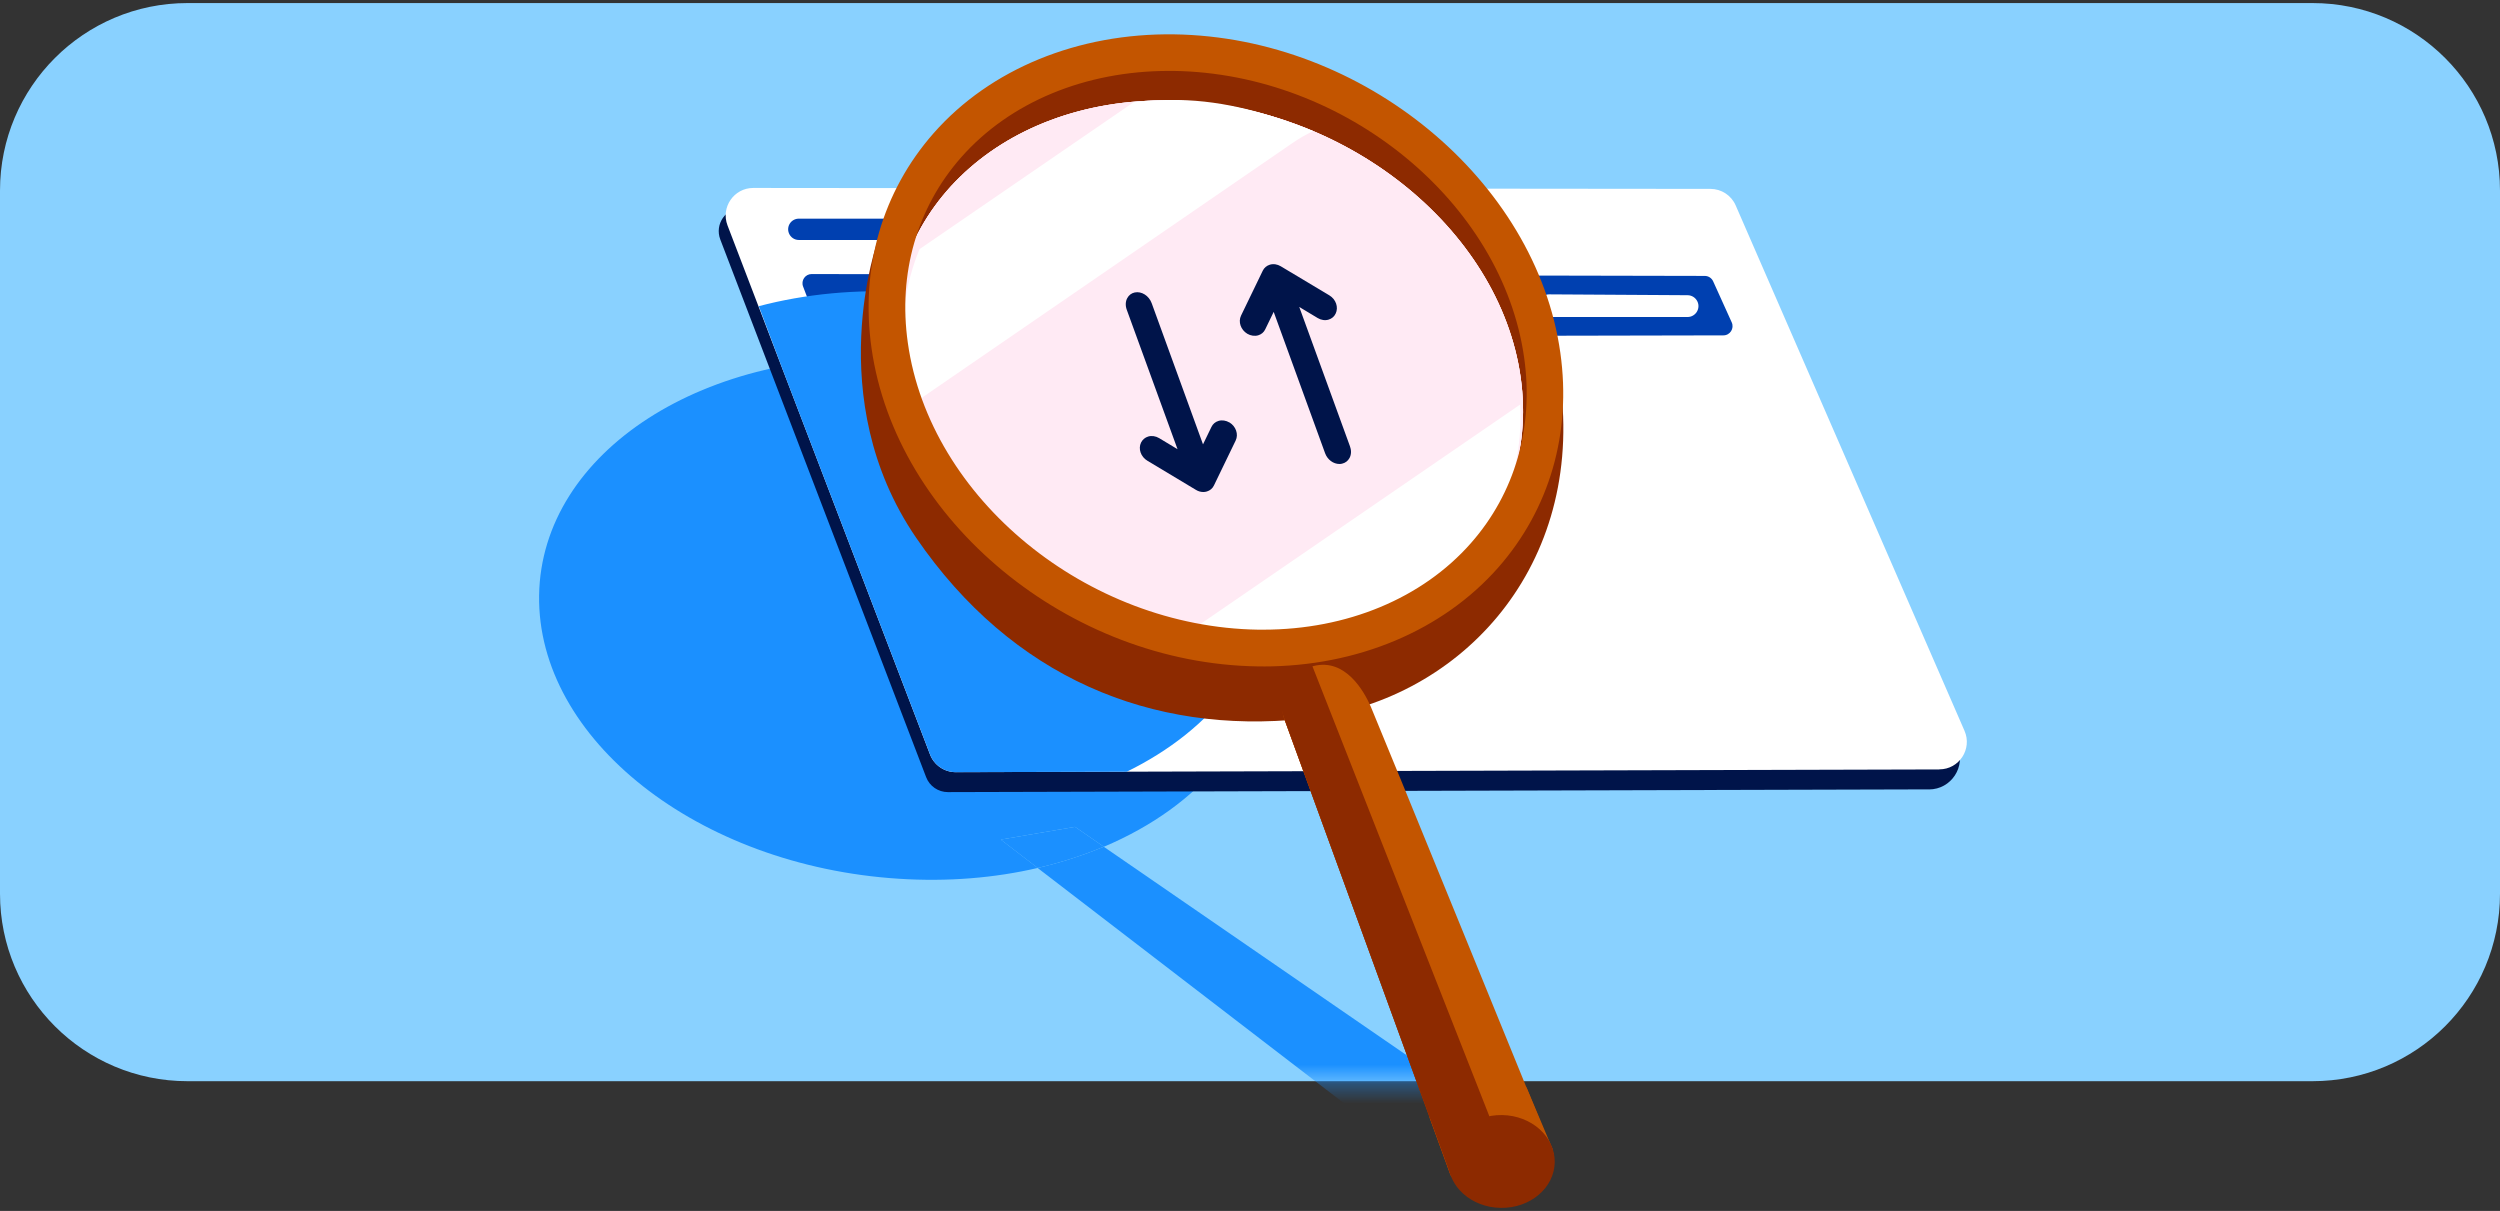 <svg width="128" height="62" viewBox="0 0 128 62" fill="none" xmlns="http://www.w3.org/2000/svg">
<rect x="0" y="0" width="128" height="62" fill="#333333" stroke="none"/>
<path d="M118.4 0.157H9.6C4.298 0.157 0 4.455 0 9.757V45.757C0 51.059 4.298 55.357 9.6 55.357H118.4C123.702 55.357 128 51.059 128 45.757V9.757C128 4.455 123.702 0.157 118.4 0.157Z" fill="#89D1FF"/>
<mask id="mask0_4011_78195" style="mask-type:alpha" maskUnits="userSpaceOnUse" x="0" y="0" width="128" height="56">
<path d="M118.4 0.157H9.6C4.298 0.157 0 4.455 0 9.757V45.757C0 51.059 4.298 55.357 9.6 55.357H118.4C123.702 55.357 128 51.059 128 45.757V9.757C128 4.455 123.702 0.157 118.4 0.157Z" fill="#89D1FF"/>
</mask>
<g mask="url(#mask0_4011_78195)">
<path d="M79.486 59.164L74.874 61.14L53.126 44.44C54.318 44.164 55.454 43.796 56.51 43.352L79.482 59.164H79.486Z" fill="#1B90FF"/>
<path d="M46.398 18.363C56.669 19.023 64.913 25.515 64.802 32.871C64.734 37.443 61.453 41.271 56.517 43.355L55.041 42.335L51.242 42.987L53.133 44.439C50.934 44.951 48.526 45.155 46.005 44.991C35.733 44.331 27.494 37.839 27.602 30.483C27.713 23.131 36.13 17.703 46.401 18.359L46.398 18.363Z" fill="#1B90FF"/>
<path d="M55.037 42.331L56.513 43.351C55.453 43.795 54.321 44.163 53.129 44.439L51.237 42.987L55.037 42.335V42.331Z" fill="#1B90FF"/>
</g>
<path d="M98.762 40.416L48.53 40.556C48.038 40.556 47.594 40.252 47.418 39.791L36.878 12.259C36.582 11.479 37.154 10.648 37.99 10.648L88.246 10.7L100.218 38.191C100.674 39.243 99.906 40.419 98.762 40.419V40.416Z" fill="#00144A"/>
<path d="M99.292 39.395L48.936 39.535C48.352 39.535 47.824 39.175 47.616 38.627L37.248 11.539C36.896 10.615 37.576 9.623 38.568 9.623L87.576 9.671C88.136 9.671 88.644 10.003 88.868 10.519L100.584 37.419C100.988 38.351 100.308 39.391 99.296 39.391L99.292 39.395Z" fill="white"/>
<path d="M88.237 17.171L42.429 17.267C42.233 17.267 42.057 17.147 41.989 16.963L41.117 14.667C41.001 14.359 41.229 14.031 41.557 14.031L87.285 14.127C87.469 14.127 87.637 14.235 87.713 14.403L88.665 16.507C88.805 16.819 88.577 17.171 88.237 17.171Z" fill="#0040B0"/>
<path d="M86.401 16.231H79.341C79.113 16.231 78.909 16.095 78.825 15.883L78.805 15.839C78.653 15.471 78.929 15.067 79.325 15.071L86.405 15.115C86.621 15.115 86.817 15.243 86.909 15.439C87.081 15.807 86.809 16.231 86.401 16.231Z" fill="white"/>
<path d="M75.565 16.231H68.505C68.277 16.231 68.073 16.095 67.989 15.883L67.969 15.839C67.817 15.471 68.093 15.067 68.489 15.071L75.569 15.115C75.785 15.115 75.981 15.243 76.073 15.439C76.245 15.807 75.973 16.231 75.565 16.231Z" fill="white"/>
<path d="M55.557 12.287H40.901C40.677 12.287 40.477 12.151 40.393 11.943C40.249 11.583 40.513 11.195 40.901 11.195H55.557C55.781 11.195 55.981 11.331 56.065 11.539C56.209 11.899 55.945 12.287 55.557 12.287Z" fill="#0040B0"/>
<path d="M76.173 20.304H69.113C68.885 20.304 68.681 20.168 68.597 19.956L68.577 19.912C68.425 19.544 68.701 19.14 69.097 19.144L76.177 19.188C76.393 19.188 76.589 19.316 76.681 19.512C76.853 19.88 76.581 20.304 76.173 20.304Z" fill="#0040B0"/>
<path d="M78.601 23.715H70.453C70.193 23.715 69.957 23.579 69.857 23.367L69.837 23.323C69.665 22.955 69.977 22.551 70.437 22.555L78.605 22.599C78.853 22.599 79.081 22.727 79.185 22.923C79.381 23.291 79.069 23.715 78.601 23.715Z" fill="#0040B0"/>
<path d="M77.578 27.067H71.498C71.302 27.067 71.126 26.931 71.054 26.719L71.038 26.675C70.91 26.307 71.142 25.903 71.486 25.907L77.582 25.951C77.77 25.951 77.938 26.079 78.014 26.275C78.162 26.643 77.93 27.067 77.578 27.067Z" fill="#0040B0"/>
<path d="M48.938 39.536L57.69 39.512C62.09 37.356 64.958 33.74 65.018 29.472C65.13 22.116 56.886 15.62 46.614 14.964C43.85 14.788 41.218 15.052 38.85 15.676L40.086 18.956L47.618 38.628C47.826 39.176 48.354 39.536 48.938 39.536Z" fill="#1B90FF"/>
<path fill-rule="evenodd" clip-rule="evenodd" d="M59.89 5.143C68.726 5.275 76.77 11.623 77.858 19.323C78.946 27.023 72.666 33.155 63.83 33.023C54.994 32.891 46.95 26.543 45.862 18.843C44.774 11.143 51.054 5.011 59.886 5.143H59.89Z" fill="#89D1FF"/>
<path fill-rule="evenodd" clip-rule="evenodd" d="M76.221 57.091L67.157 34.035C67.157 34.035 65.041 34.851 65.761 36.823C66.485 38.799 74.297 60.247 74.273 60.183C74.249 60.123 75.005 58.671 76.545 58.087L76.217 57.091H76.221Z" fill="#8D2A00"/>
<path fill-rule="evenodd" clip-rule="evenodd" d="M79.504 58.863L78.168 55.699C78.168 55.699 77.085 54.447 75.276 54.975C73.469 55.503 73.197 57.231 73.197 57.231L74.272 60.183L79.504 58.863Z" fill="#C35500"/>
<path fill-rule="evenodd" clip-rule="evenodd" d="M44.957 12.271C44.957 12.271 42.009 20.375 46.905 27.531C51.805 34.687 58.953 37.627 66.769 36.803C74.589 35.979 80.937 29.295 79.941 20.035C78.945 10.775 73.845 7.775 70.925 5.651C68.005 3.527 60.505 1.819 55.373 2.983C50.245 4.147 44.953 12.271 44.953 12.271H44.957Z" fill="#8D2A00"/>
<path fill-rule="evenodd" clip-rule="evenodd" d="M59.89 5.143C68.726 5.275 76.77 11.623 77.858 19.323C78.946 27.023 72.666 33.155 63.83 33.023C54.994 32.891 46.95 26.543 45.862 18.843C44.774 11.143 51.054 5.011 59.886 5.143H59.89Z" fill="#FFEAF4"/>
<path fill-rule="evenodd" clip-rule="evenodd" d="M59.89 5.143C68.726 5.275 76.77 11.623 77.858 19.323C78.946 27.023 72.666 33.155 63.83 33.023C54.994 32.891 46.95 26.543 45.862 18.843C44.774 11.143 51.054 5.011 59.886 5.143H59.89Z" fill="#FFEAF4"/>
<path fill-rule="evenodd" clip-rule="evenodd" d="M59.89 5.143C68.726 5.275 76.77 11.623 77.858 19.323C78.946 27.023 72.666 33.155 63.83 33.023C54.994 32.891 46.95 26.543 45.862 18.843C44.774 11.143 51.054 5.011 59.886 5.143H59.89Z" fill="#FFEAF4"/>
<g clip-path="url(#clip0_4011_78195)">
<path d="M62.946 21.631C62.77 21.527 62.566 21.495 62.386 21.551C62.226 21.599 62.098 21.707 62.026 21.859L61.594 22.751L58.966 15.523C58.826 15.139 58.446 14.899 58.094 14.975C57.93 15.011 57.798 15.111 57.718 15.259C57.622 15.431 57.614 15.651 57.69 15.859L60.29 22.999L59.346 22.431C59.17 22.327 58.966 22.295 58.786 22.351C58.626 22.399 58.498 22.507 58.422 22.659C58.266 22.979 58.41 23.387 58.742 23.587L61.234 25.083C61.35 25.155 61.482 25.191 61.61 25.191C61.674 25.191 61.734 25.183 61.794 25.163C61.954 25.115 62.082 25.007 62.154 24.855L63.266 22.555C63.422 22.235 63.278 21.827 62.946 21.627V21.631Z" fill="#00144A"/>
<path d="M69.126 22.872L66.522 15.716L67.466 16.284C67.641 16.388 67.846 16.42 68.025 16.364C68.186 16.316 68.314 16.208 68.385 16.056C68.541 15.736 68.401 15.328 68.066 15.124L65.573 13.632C65.397 13.528 65.198 13.496 65.017 13.552C64.858 13.6 64.725 13.708 64.653 13.86L63.541 16.16C63.386 16.48 63.529 16.888 63.861 17.088C64.037 17.192 64.242 17.22 64.421 17.168C64.582 17.12 64.71 17.012 64.781 16.86L65.213 15.968L67.846 23.208C67.966 23.536 68.269 23.756 68.578 23.756C68.621 23.756 68.669 23.752 68.713 23.74C68.877 23.704 69.013 23.6 69.094 23.452C69.186 23.284 69.198 23.068 69.121 22.868L69.126 22.872Z" fill="#00144A"/>
</g>
<path d="M77.838 20.711C78.165 27.811 72.578 32.947 64.234 32.823C63.05 32.807 61.877 32.675 60.737 32.447C66.59 28.419 71.981 24.739 77.834 20.711H77.838Z" fill="white"/>
<path d="M67.237 6.711C66.865 6.887 66.509 7.091 66.169 7.327C59.865 11.659 53.561 15.995 47.253 20.327C47.129 20.539 47.005 20.751 46.881 20.963C46.645 20.235 46.469 19.491 46.361 18.735C46.057 16.583 46.333 14.555 47.081 12.755C50.737 10.247 54.393 7.735 58.053 5.227C58.785 5.143 59.541 5.107 60.317 5.119C62.753 5.155 65.057 5.835 67.241 6.715L67.237 6.711Z" fill="white"/>
<path d="M64.677 34.119H64.389C54.733 33.975 45.869 26.663 44.621 17.819C44.041 13.711 45.173 9.803 47.805 6.815C50.701 3.527 55.201 1.687 60.125 1.759C69.781 1.903 78.645 9.215 79.889 18.059C80.469 22.167 79.337 26.075 76.705 29.063C73.861 32.287 69.489 34.123 64.669 34.123H64.677V34.119ZM59.841 3.631C55.561 3.631 51.697 5.235 49.213 8.055C46.949 10.623 45.977 13.995 46.481 17.555C47.601 25.519 55.649 32.107 64.417 32.239H64.677C68.957 32.239 72.821 30.635 75.305 27.815C77.569 25.247 78.541 21.875 78.037 18.315C76.917 10.351 68.869 3.763 60.101 3.631H59.841Z" fill="#C35500"/>
<path fill-rule="evenodd" clip-rule="evenodd" d="M74.325 60.255C74.325 60.255 66.005 37.478 65.761 36.827C65.517 36.17 65.637 34.498 67.261 34.099C68.885 33.694 69.837 35.386 70.185 36.182C70.533 36.978 79.545 59.083 79.545 59.083L77.409 59.843L74.321 60.258L74.325 60.255Z" fill="#C35500"/>
<path fill-rule="evenodd" clip-rule="evenodd" d="M76.229 57.087L67.149 33.991C67.149 33.991 65.025 34.807 65.749 36.787C66.473 38.767 74.301 60.251 74.281 60.187C74.261 60.123 75.013 58.675 76.557 58.087L76.229 57.087Z" fill="#8D2A00"/>
<path fill-rule="evenodd" clip-rule="evenodd" d="M76.91 57.091C78.414 57.115 79.622 58.195 79.602 59.507C79.582 60.819 78.346 61.867 76.838 61.843C75.33 61.823 74.126 60.739 74.146 59.427C74.166 58.115 75.402 57.067 76.906 57.091H76.91Z" fill="#8D2A00"/>
<defs>
<clipPath id="clip0_4011_78195">
<rect width="11.536" height="11.672" fill="white" transform="translate(57.638 13.523)"/>
</clipPath>
</defs>
</svg>
